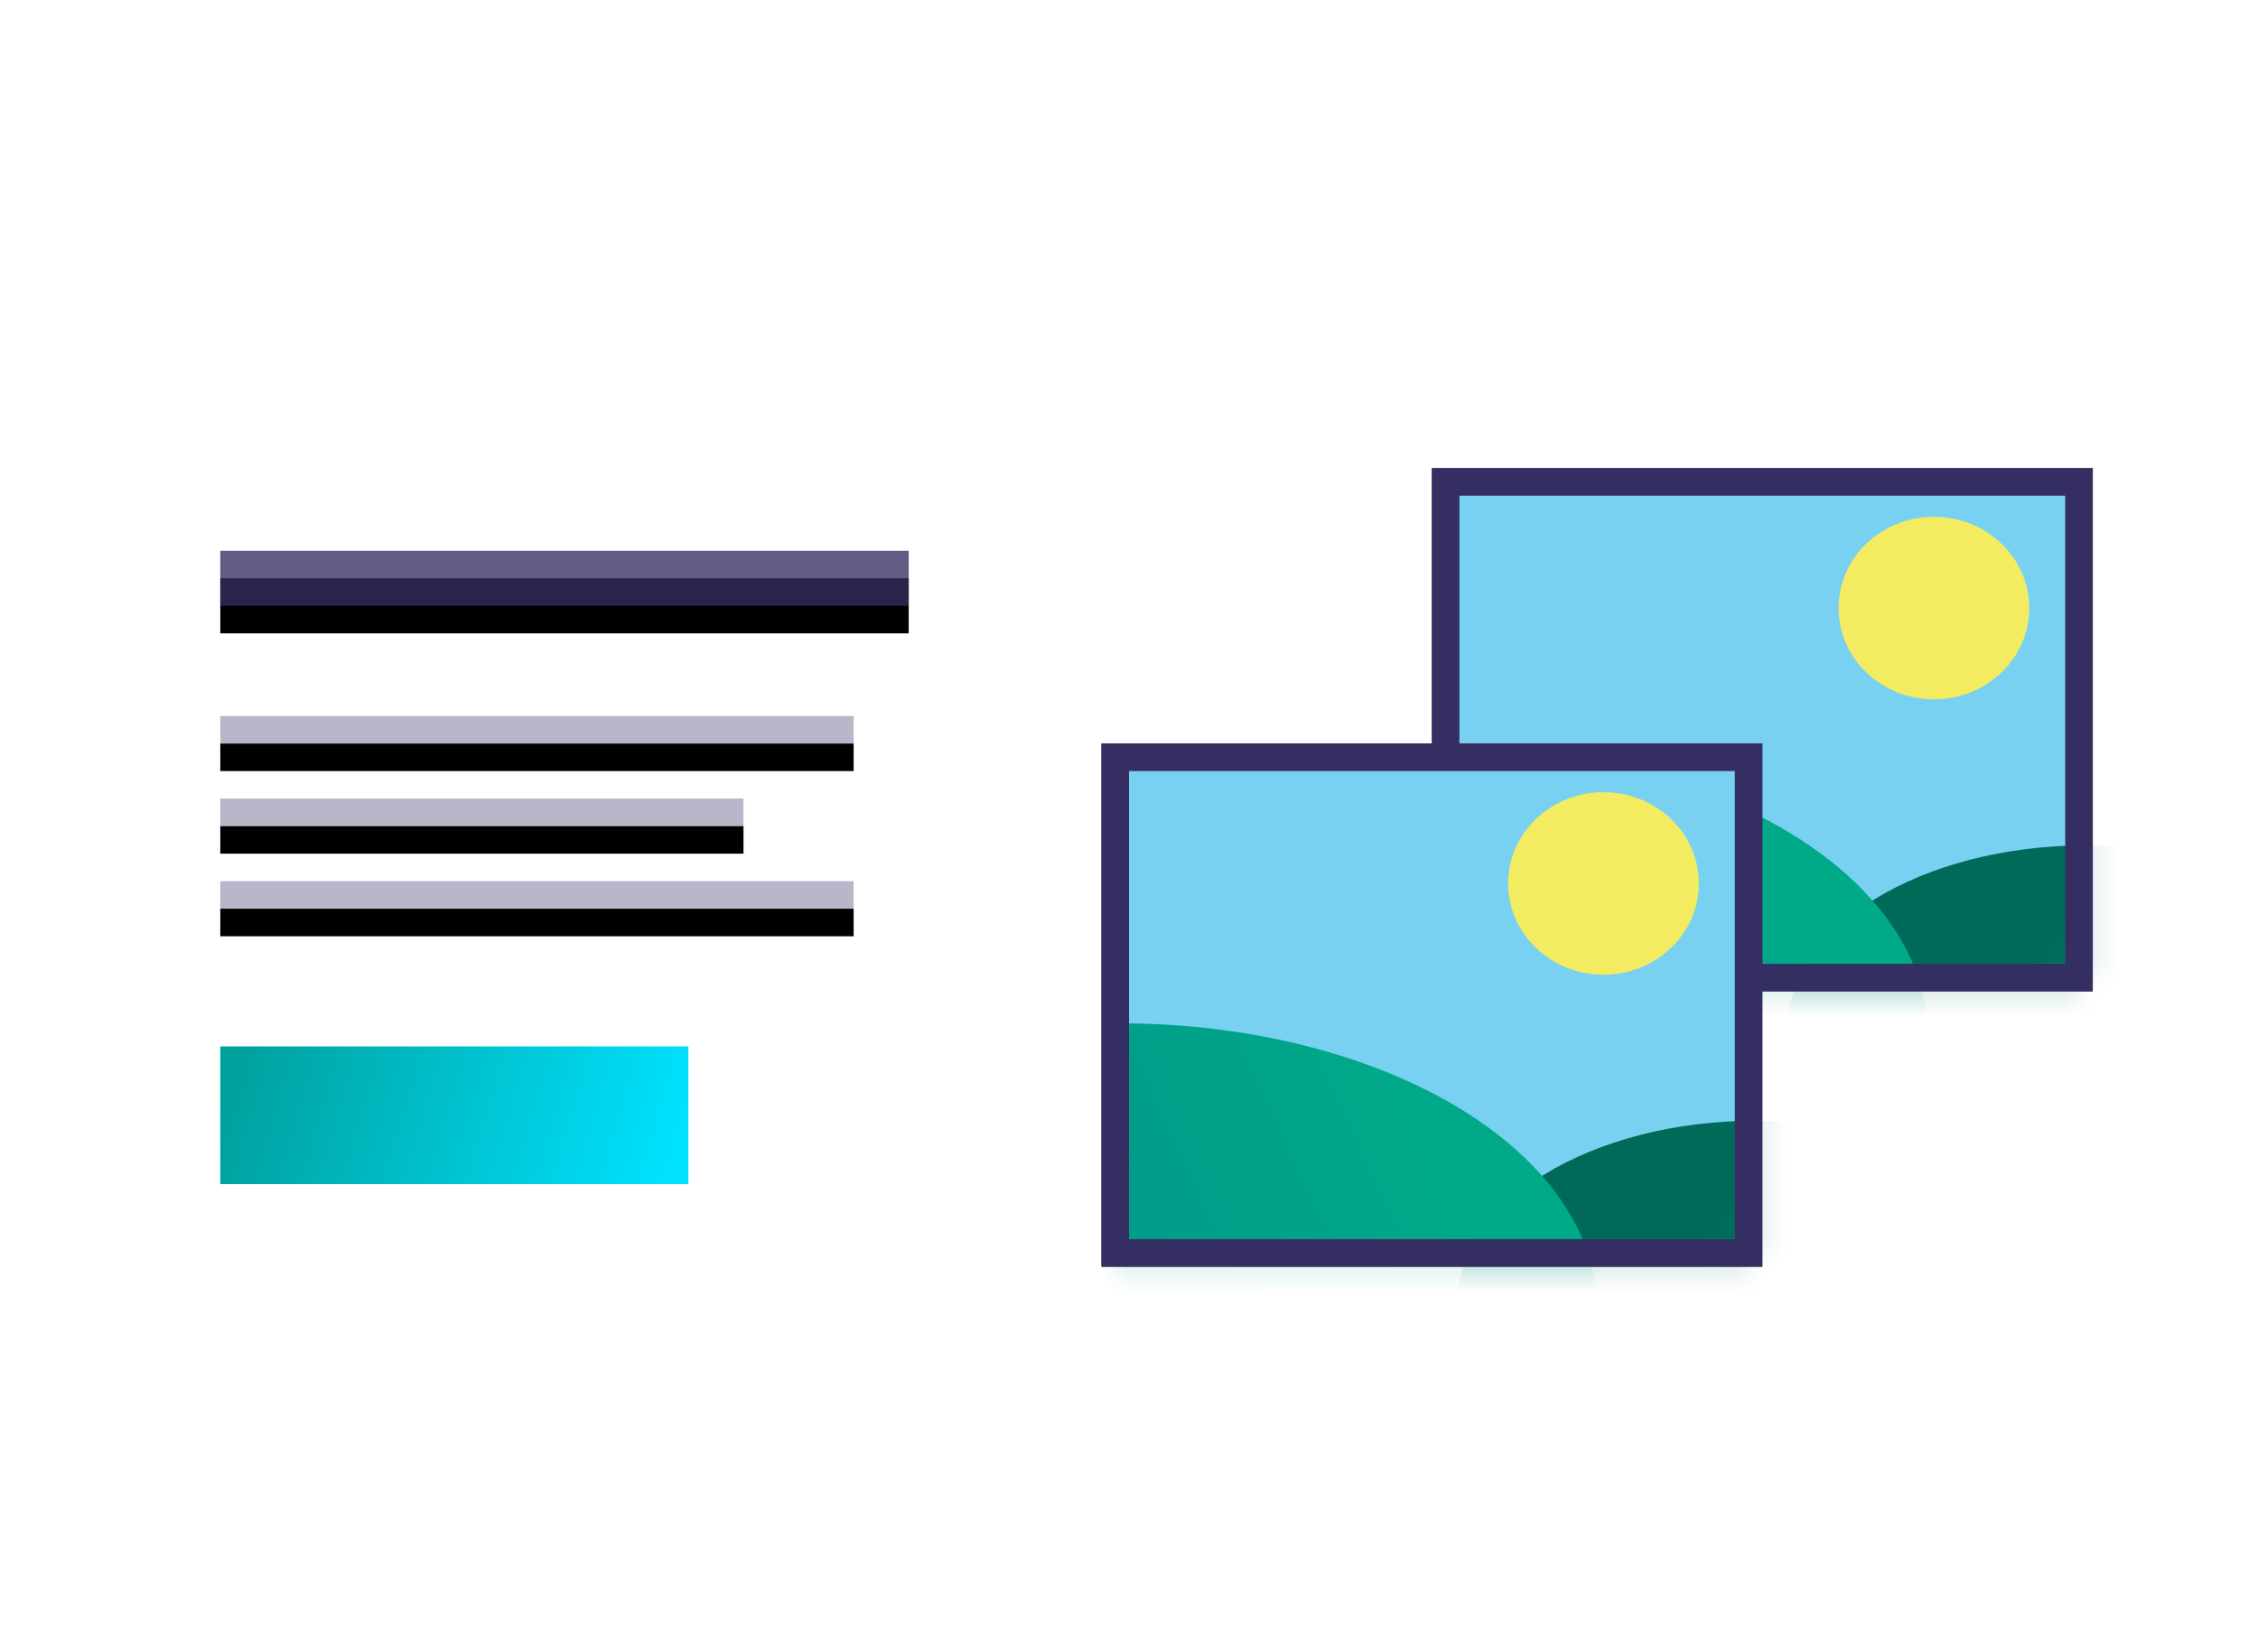 <svg xmlns="http://www.w3.org/2000/svg" xmlns:xlink="http://www.w3.org/1999/xlink" width="82" height="60" viewBox="0 0 82 60">
  <defs>
    <rect id="path-1" width="23.077" height="18.116" x="0" y="0"/>
    <linearGradient id="linearGradient-3" x1="72.875%" x2="40.332%" y1="46.509%" y2="34.249%">
      <stop offset="0%" stop-color="#008374"/>
      <stop offset="100%" stop-color="#006A59"/>
    </linearGradient>
    <linearGradient id="linearGradient-4" x1="88.517%" x2="50%" y1="39.469%" y2="50%">
      <stop offset="0%" stop-color="#00AA89"/>
      <stop offset="100%" stop-color="#009989"/>
    </linearGradient>
    <rect id="path-5" width="25" height="2" x="0" y="0"/>
    <filter id="filter-6" width="104%" height="200%" x="-2%" y="-25%" filterUnits="objectBoundingBox">
      <feOffset dy="1" in="SourceAlpha" result="shadowOffsetOuter1"/>
      <feComposite in="shadowOffsetOuter1" in2="SourceAlpha" operator="out" result="shadowOffsetOuter1"/>
      <feColorMatrix in="shadowOffsetOuter1" values="0 0 0 0 1   0 0 0 0 1   0 0 0 0 1  0 0 0 0.292 0"/>
    </filter>
    <path id="path-7" d="M23 12v1H0v-1h23zm-4-3v1H0V9h19zm4-3v1H0V6h23z"/>
    <filter id="filter-8" width="104.3%" height="128.6%" x="-2.2%" y="-7.1%" filterUnits="objectBoundingBox">
      <feOffset dy="1" in="SourceAlpha" result="shadowOffsetOuter1"/>
      <feComposite in="shadowOffsetOuter1" in2="SourceAlpha" operator="out" result="shadowOffsetOuter1"/>
      <feColorMatrix in="shadowOffsetOuter1" values="0 0 0 0 1   0 0 0 0 1   0 0 0 0 1  0 0 0 0.1 0"/>
    </filter>
    <linearGradient id="linearGradient-5" x1="0%" x2="100%" y1="45.675%" y2="54.325%">
      <stop offset="0%" stop-color="#00A09D"/>
      <stop offset="100%" stop-color="#00E2FF"/>
    </linearGradient>
  </defs>
  <g fill="none" fill-rule="evenodd" class="snippets_thumbs">
    <g class="s_banner">
      <rect width="82" height="60" class="bg"/>
      <g class="group" transform="translate(8 20)">
        <g class="group" transform="translate(15 -3)">
          <g class="image_1_border" transform="translate(29)">
            <rect width="24" height="19" fill="#342E62" class="rectangle"/>
            <g class="oval___oval_mask" transform="translate(.462 .442)">
              <mask id="mask-2" fill="#342E62">
                <use xlink:href="#path-1"/>
              </mask>
              <use fill="#79D1F2" class="mask" xlink:href="#path-1"/>
              <ellipse cx="17.769" cy="4.64" fill="#F3EC60" class="oval" mask="url(#mask-2)" rx="3.462" ry="3.314"/>
              <ellipse cx="23.308" cy="19.884" fill="url(#linearGradient-3)" class="oval" mask="url(#mask-2)" rx="10.846" ry="6.628"/>
              <ellipse cx=".231" cy="20.105" fill="url(#linearGradient-4)" class="oval" mask="url(#mask-2)" rx="17.308" ry="10.384"/>
            </g>
            <path fill="#342E62" d="M24 0v19H0V0h24zm-1 1H1v17h22V1z" class="rectangle_2"/>
          </g>
          <g class="image_1_border" transform="translate(17,10)">
            <rect width="24" height="19" fill="#342E62" class="rectangle"/>
            <g class="oval___oval_mask" transform="translate(.462 .442)">
              <mask id="mask-2" fill="#342E62">
                <use xlink:href="#path-1"/>
              </mask>
              <use fill="#79D1F2" class="mask" xlink:href="#path-1"/>
              <ellipse cx="17.769" cy="4.64" fill="#F3EC60" class="oval" mask="url(#mask-2)" rx="3.462" ry="3.314"/>
              <ellipse cx="23.308" cy="19.884" fill="url(#linearGradient-3)" class="oval" mask="url(#mask-2)" rx="10.846" ry="6.628"/>
              <ellipse cx=".231" cy="20.105" fill="url(#linearGradient-4)" class="oval" mask="url(#mask-2)" rx="17.308" ry="10.384"/>
            </g>
            <path fill="#342E62" d="M24 0v19H0V0h24zm-1 1H1v17h22V1z" class="rectangle_2"/>
          </g>
        </g>
        <g class="rectangle">
          <use fill="#000" filter="url(#filter-6)" xlink:href="#path-5"/>
          <use fill="#342E62" fill-opacity=".78" xlink:href="#path-5"/>
        </g>
        <g class="combined_shape">
          <use fill="#000" filter="url(#filter-8)" xlink:href="#path-7"/>
          <use fill="#342E62" fill-opacity=".348" xlink:href="#path-7"/>
        </g>
        <rect width="17" height="5" transform="translate(0 18)" fill="url(#linearGradient-5)" class="rectangle"/>
      </g>
    </g>
  </g>
</svg>
